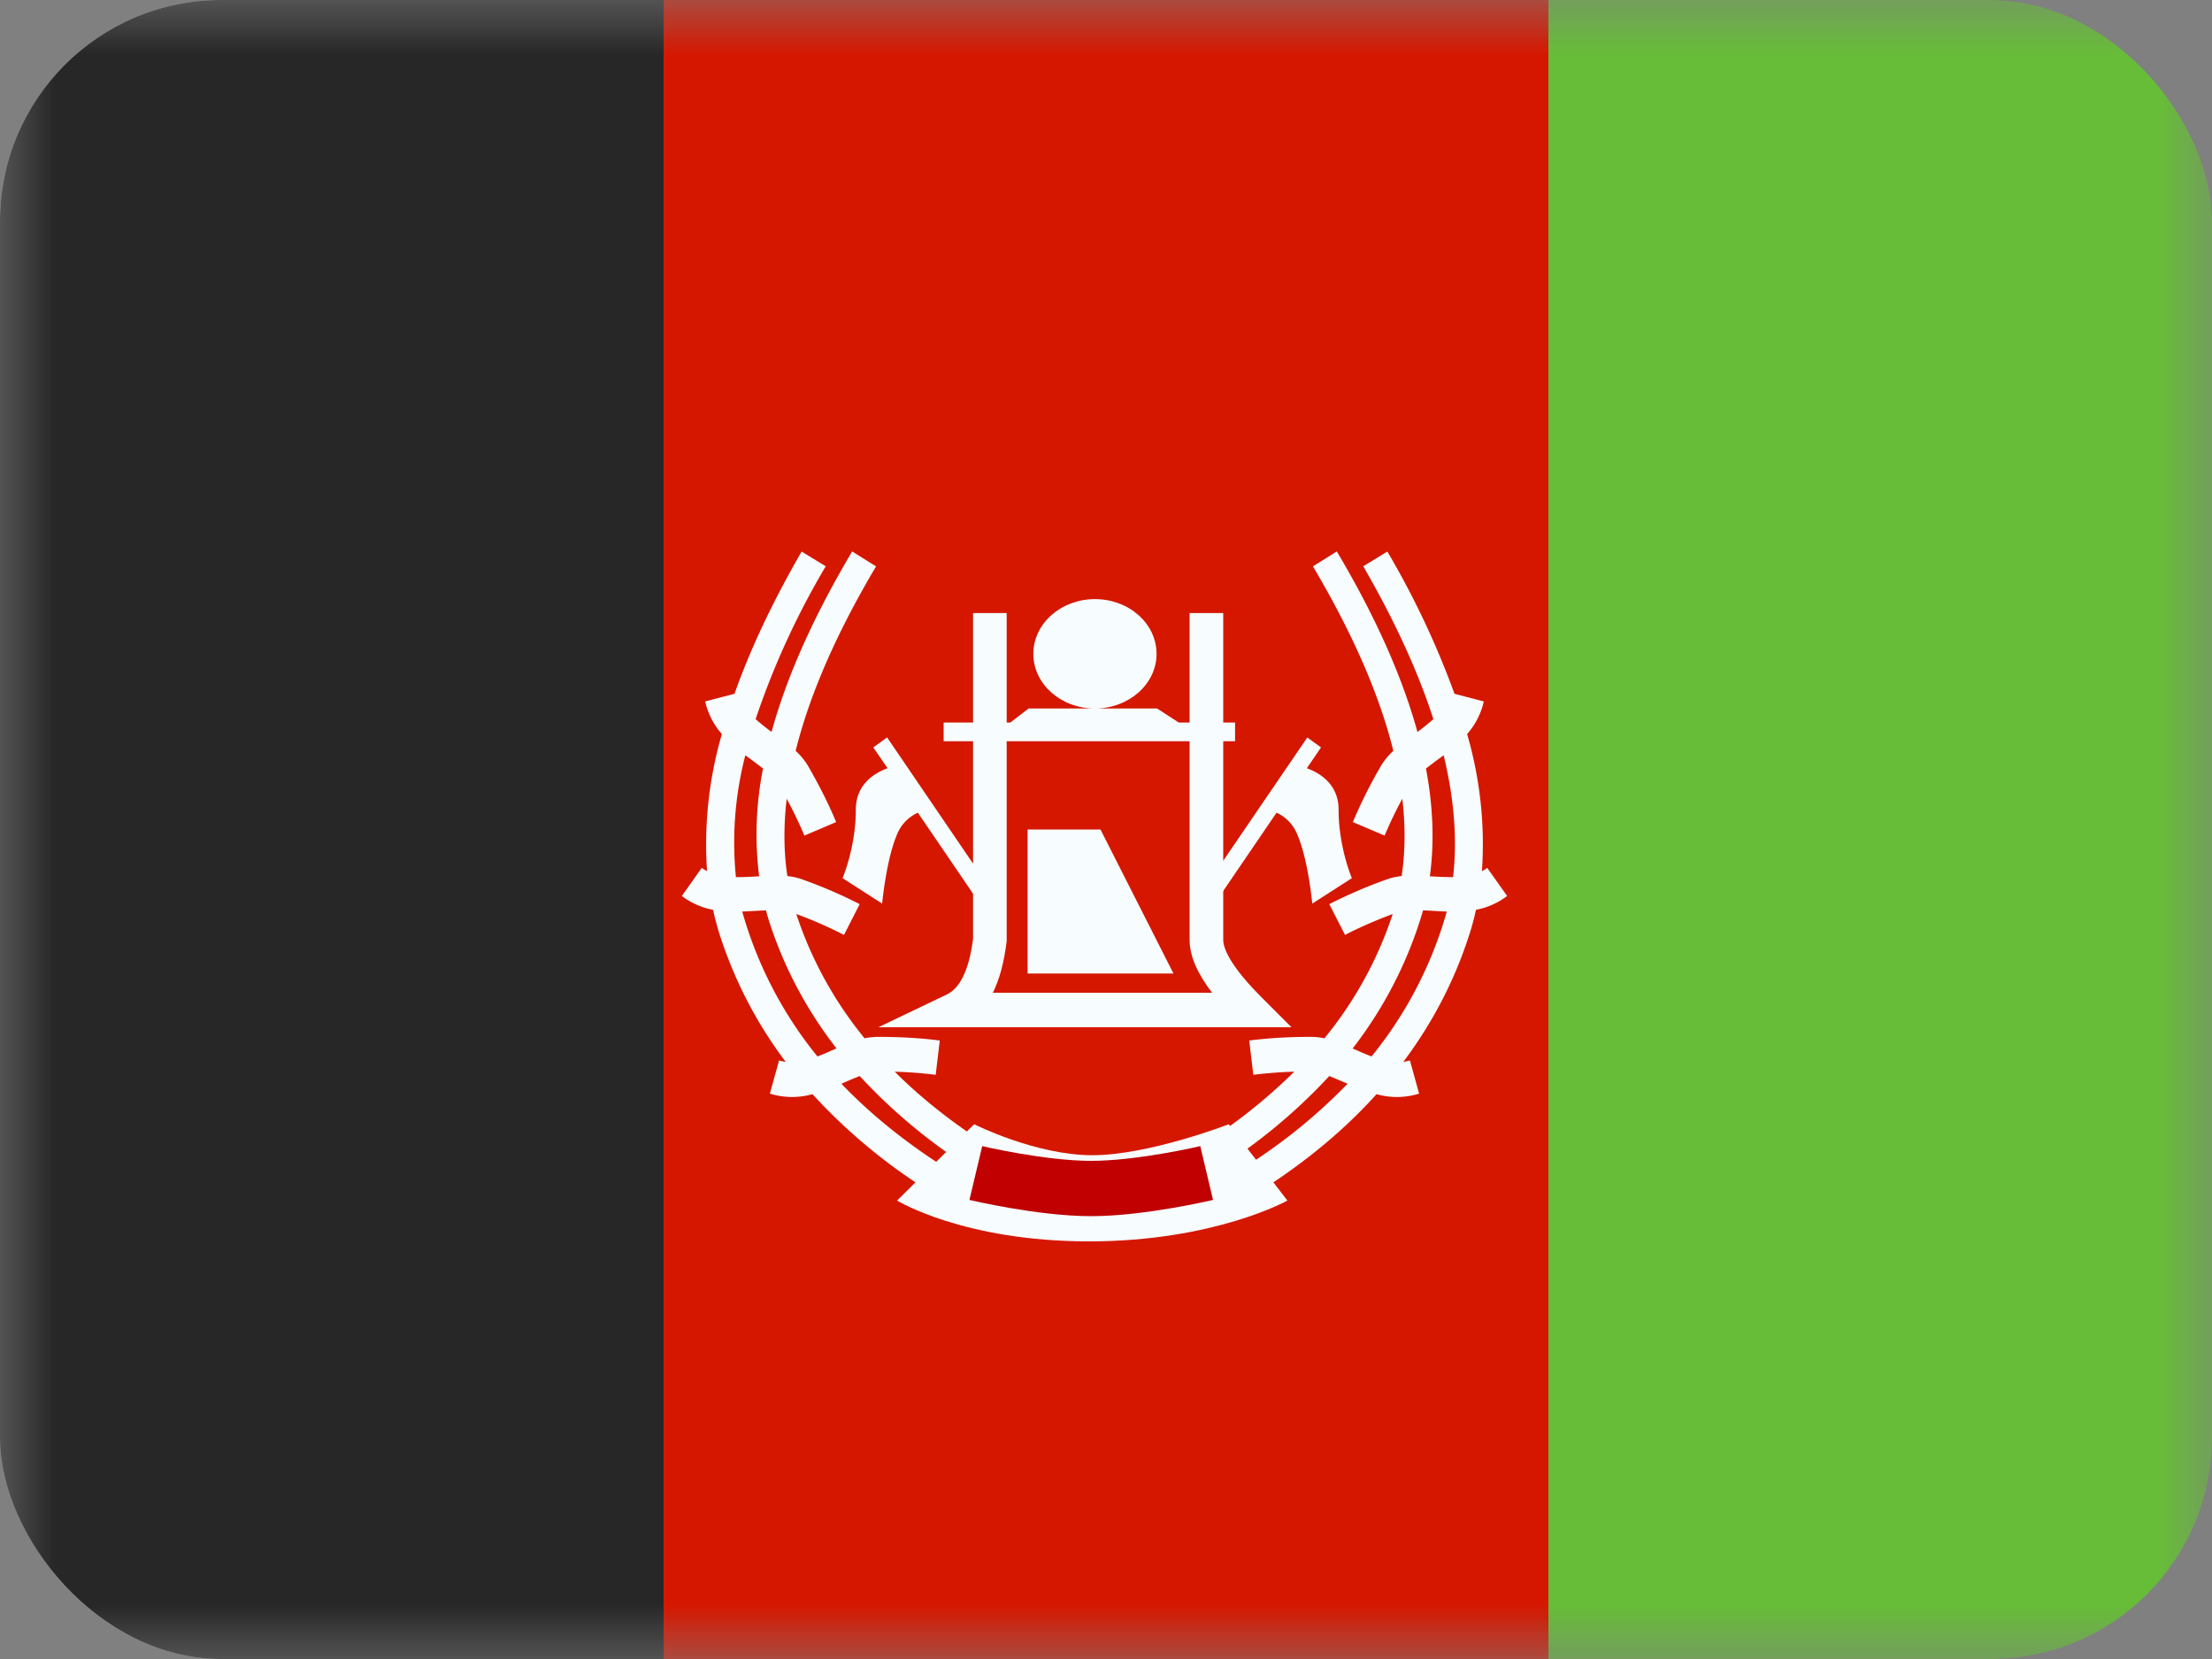 <svg xmlns="http://www.w3.org/2000/svg" width="20" height="15" fill="transparent" viewBox="0 0 20 15"><rect x="0" y="0" width="20" height="15" fill="#808080" stroke="none"/><g clip-path="url(#a)"><mask id="b" width="20" height="15" x="0" y="0" maskUnits="userSpaceOnUse" style="mask-type:luminance"><path fill="#fff" d="M0 0h20v15H0z"/></mask><g mask="url(#b)"><path fill="#67BD38" fill-rule="evenodd" d="M14 0h6v15h-6V0Z" clip-rule="evenodd"/><path fill="#D51700" fill-rule="evenodd" d="M6 0h8v15H6V0Z" clip-rule="evenodd"/><path fill="#272727" fill-rule="evenodd" d="M0 0h6v15H0V0Z" clip-rule="evenodd"/><path fill="#F7FCFF" fill-rule="evenodd" d="m7.705 4.986.216.135c-.36.607-.602 1.163-.727 1.668a.59.59 0 0 1 .12.15c.097.17.18.334.246.494l-.287.122a3.82 3.82 0 0 0-.16-.333c-.029.246-.027.48.006.699a.586.586 0 0 1 .148.035c.184.066.352.14.506.219l-.142.278a3.967 3.967 0 0 0-.431-.189l.003.01c.134.403.338.775.614 1.114a.596.596 0 0 1 .13-.013c.196 0 .38.011.55.033l-.037.31a3.822 3.822 0 0 0-.37-.028c.248.248.539.476.873.686l-.132.222a5.031 5.031 0 0 1-1.058-.869 4.102 4.102 0 0 0-.143.06l-.022.01c.254.266.554.51.9.734l-.134.22a5.094 5.094 0 0 1-1.028-.86.678.678 0 0 1-.385-.005l.083-.3c.02.006.04.01.06.013a3.883 3.883 0 0 1-.597-1.151 2.486 2.486 0 0 1-.06-.224.666.666 0 0 1-.282-.125l.18-.254a.426.426 0 0 0 .048.03 3.56 3.56 0 0 1 .134-1.24.667.667 0 0 1-.151-.295l.265-.069c.143-.405.346-.834.607-1.286l.218.133a7.229 7.229 0 0 0-.634 1.382c.039.035.086.073.144.116.138-.504.382-1.048.729-1.632Zm-.806 1.963a4.956 4.956 0 0 0-.16-.12 3.138 3.138 0 0 0-.085 1.102c.046 0 .099-.002.16-.005l.05-.003a3.035 3.035 0 0 1 .035-.974Zm-.072 1.287.098-.005c.012.042.024.085.038.126.134.405.334.78.6 1.122l-.052.023c-.044.02-.084.036-.12.05a3.637 3.637 0 0 1-.68-1.31l.116-.006Zm5.26-3.25-.216.135c.36.607.602 1.163.727 1.668a.591.591 0 0 0-.12.15 4.33 4.33 0 0 0-.246.494l.287.122a3.85 3.85 0 0 1 .16-.333c.029.246.027.48-.006.699a.586.586 0 0 0-.148.035 4.33 4.33 0 0 0-.506.219l.142.278c.13-.067.274-.13.431-.189l-.003.01a3.494 3.494 0 0 1-.614 1.114.595.595 0 0 0-.13-.013c-.196 0-.38.011-.55.033l.037.31a3.84 3.84 0 0 1 .37-.028 4.925 4.925 0 0 1-.873.686l.132.222a5.03 5.03 0 0 0 1.058-.869l.143.06.022.01a4.97 4.97 0 0 1-.9.734l.134.22c.4-.257.744-.544 1.028-.86a.673.673 0 0 0 .385-.005l-.083-.3a.42.42 0 0 1-.06.013c.264-.352.464-.736.597-1.151a2.11 2.11 0 0 0 .06-.224.666.666 0 0 0 .282-.125l-.18-.254a.424.424 0 0 1-.048.03 3.56 3.56 0 0 0-.134-1.24.667.667 0 0 0 .151-.295l-.265-.069a7.77 7.77 0 0 0-.607-1.286l-.218.133c.285.493.496.954.634 1.382a1.893 1.893 0 0 1-.144.116c-.139-.504-.382-1.048-.729-1.632Zm.806 1.963a5.091 5.091 0 0 1 .16-.12c.096.398.124.765.085 1.102a3.36 3.36 0 0 1-.16-.005l-.05-.003c.042-.305.03-.63-.035-.974Zm.072 1.287a6.19 6.19 0 0 0-.098-.005 3.745 3.745 0 0 1-.637 1.249l.051.022c.044.02.084.036.12.05a3.638 3.638 0 0 0 .68-1.31 3.261 3.261 0 0 1-.116-.006Z" clip-rule="evenodd"/><path fill="#F7FCFF" fill-rule="evenodd" d="m8.808 10.165-.697.69s.601.369 1.735.369c1.134 0 1.794-.369 1.794-.369l-.53-.69s-.723.28-1.234.28c-.512 0-1.068-.28-1.068-.28Z" clip-rule="evenodd"/><path stroke="#C00001" stroke-width=".5" d="M8.823 10.606s.59.14 1.043.14c.453 0 1.044-.14 1.044-.14"/><path fill="#F7FCFF" fill-rule="evenodd" d="M10.457 5.912c0 .273-.25.494-.557.494-.308 0-.557-.221-.557-.494 0-.274.25-.495.557-.495.308 0 .557.221.557.495Zm-.557.494h-.6l-.165.127h-.033v-.99h-.304v.99h-.266v.169h.266v1.786c-.036.285-.12.447-.236.503l-.62.297h3.735l-.268-.268c-.236-.235-.349-.417-.349-.522V6.702h.107v-.169h-.107v-.99h-.304v.99h-.098l-.196-.127H9.9Zm-.798.296h1.654v1.796c0 .145.069.302.203.478H8.977c.061-.123.102-.277.125-.468V6.702Zm.849.798h-.66v1.302h1.319L9.95 7.5Zm.68-3.652.001.002v-.002Zm.963.338.001.006v-.006Zm.187.023.001-.003v.003Zm-.757.384h.004-.004Z" clip-rule="evenodd"/><path fill="#F7FCFF" fill-rule="evenodd" d="m8.02 6.668-.124.09.129.188c-.11.04-.287.14-.287.374 0 .341-.12.62-.12.62l.358.23s.037-.398.134-.624a.365.365 0 0 1 .189-.198l.556.816.124-.09-.958-1.406Zm3.8 0 .124.09-.128.188c.11.04.287.14.287.374 0 .341.12.62.12.62l-.358.23s-.037-.398-.135-.624a.365.365 0 0 0-.188-.198l-.556.816-.125-.09.959-1.406Z" clip-rule="evenodd"/></g></g><defs><clipPath id="a"><rect width="20" height="15" fill="#fff" rx="2"/></clipPath></defs></svg>